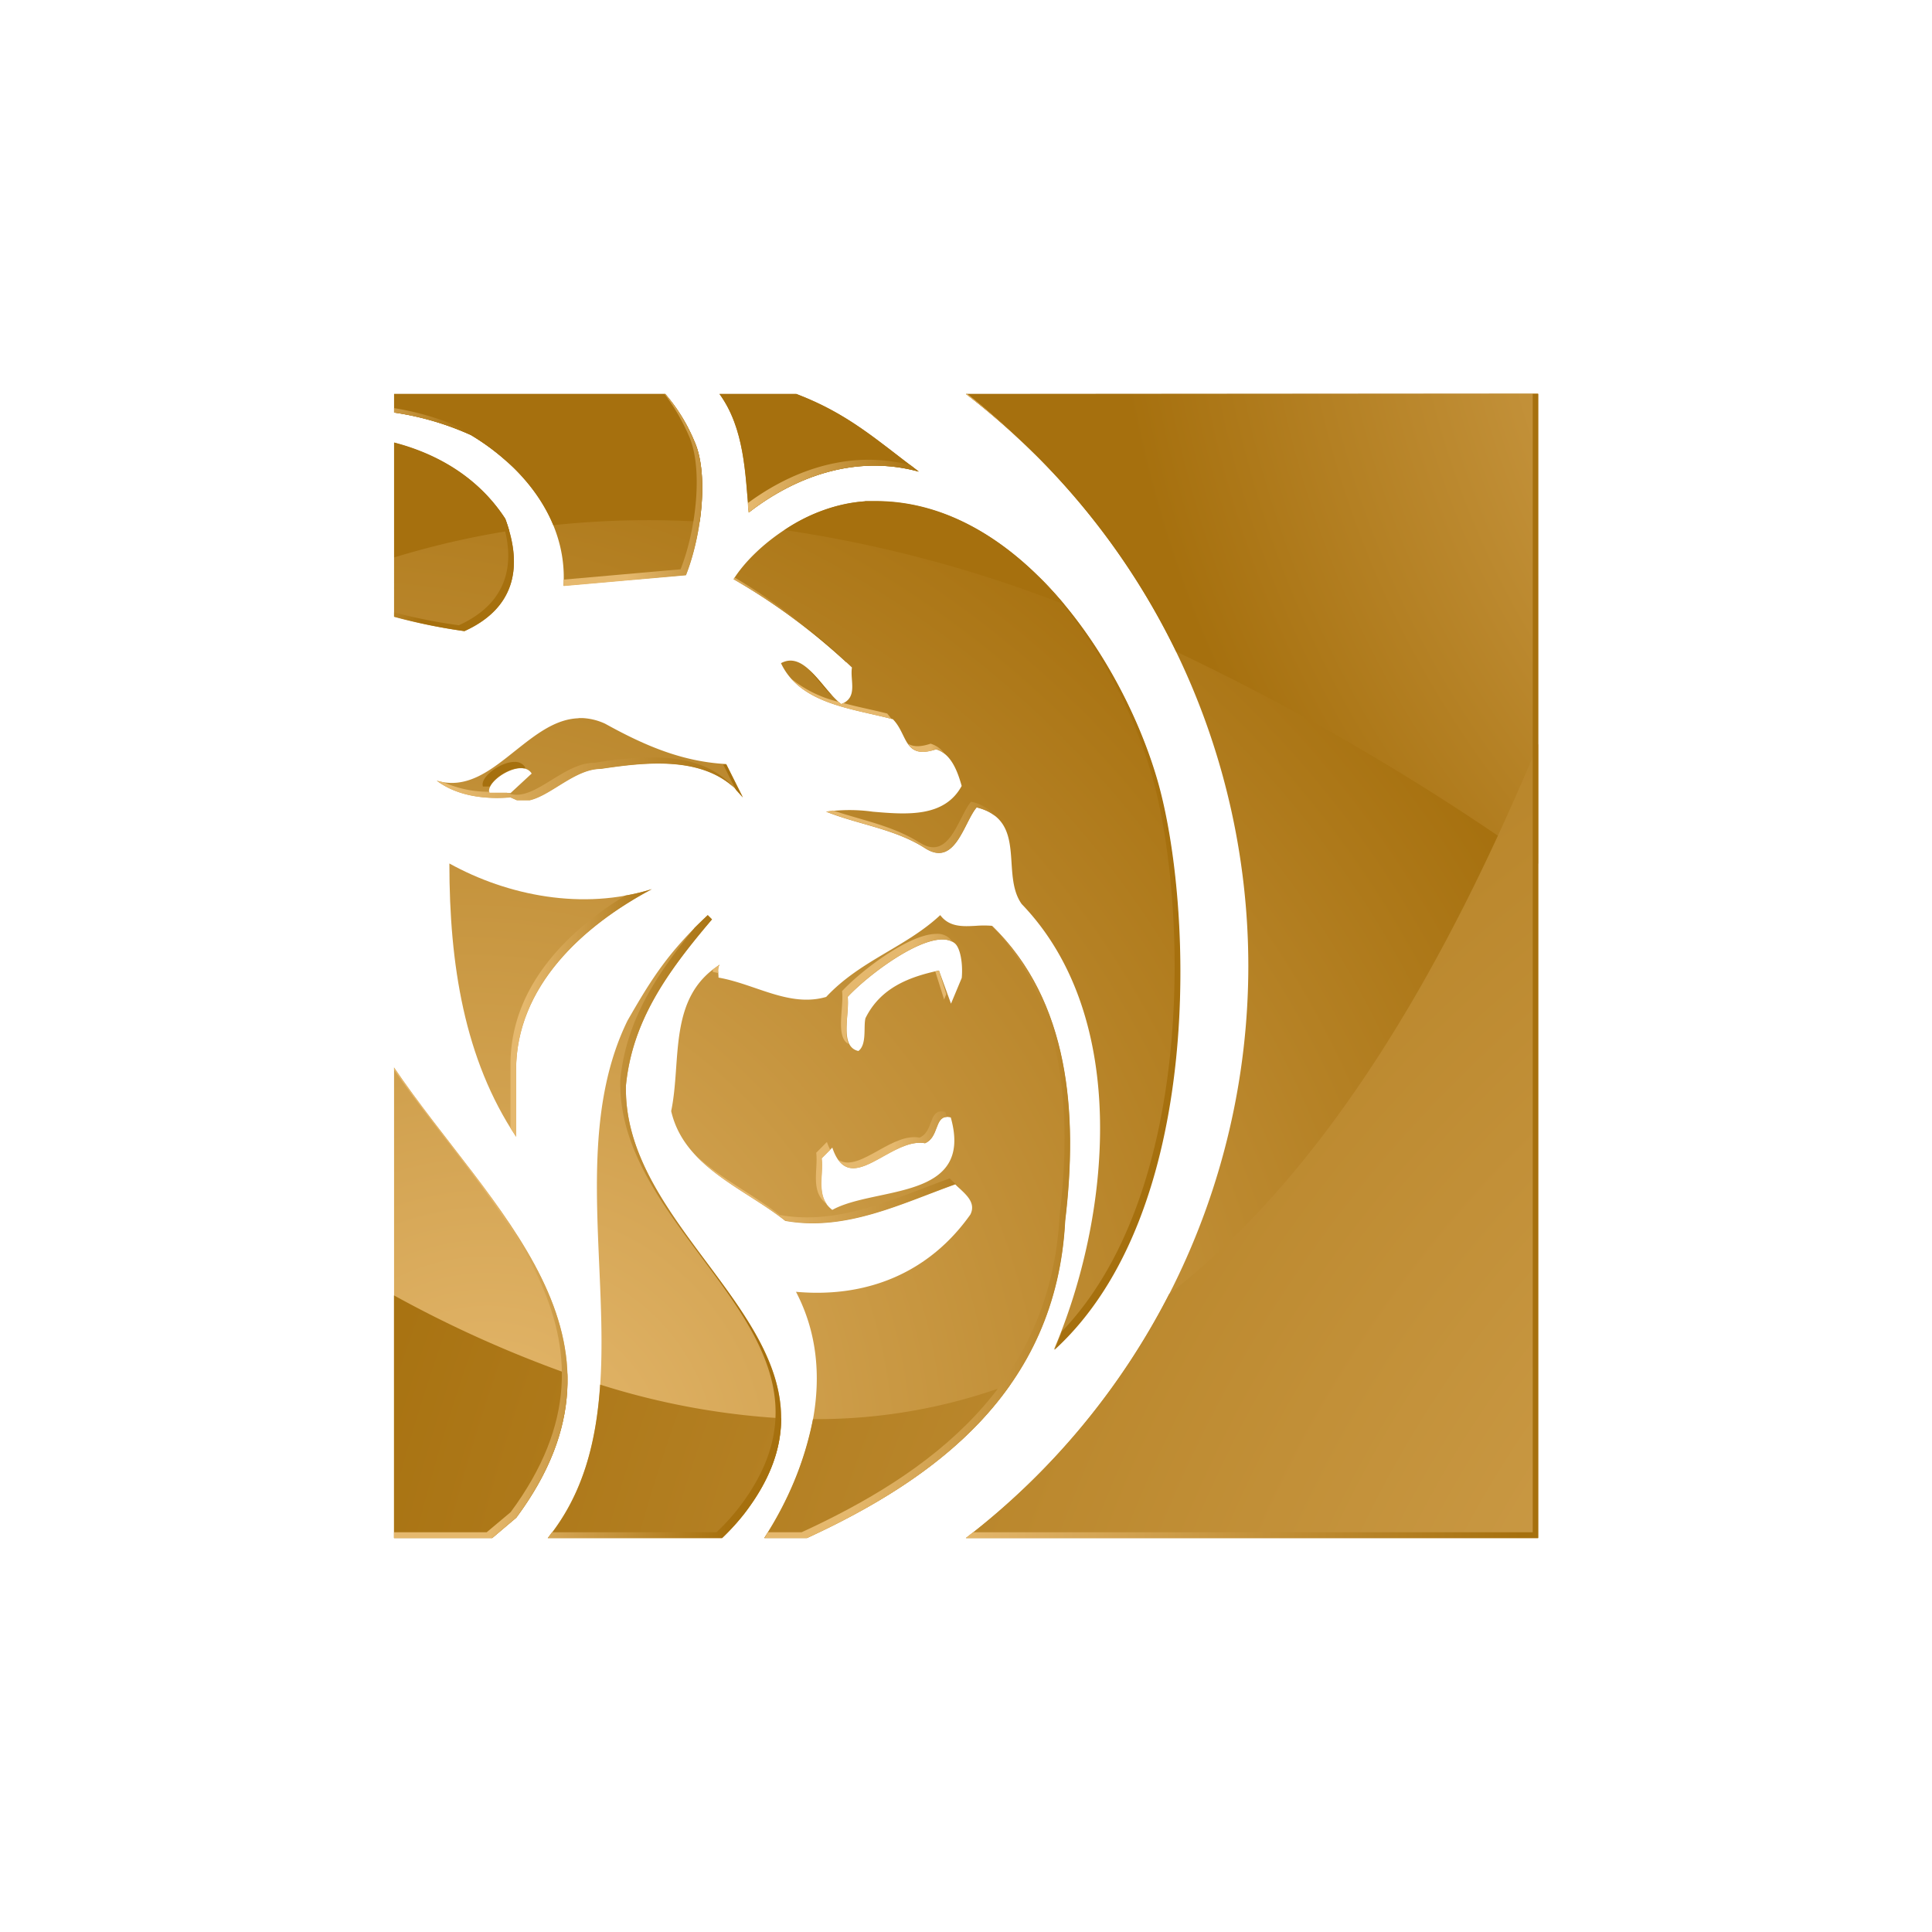 <svg id="Layer_1" data-name="Layer 1" xmlns="http://www.w3.org/2000/svg" xmlns:xlink="http://www.w3.org/1999/xlink" viewBox="0 0 300 300"><defs><style>.cls-1{fill:url(#radial-gradient);}.cls-2{fill:url(#radial-gradient-2);}.cls-3{fill:url(#radial-gradient-3);}.cls-4{fill:url(#radial-gradient-4);}.cls-5{fill:url(#radial-gradient-5);}.cls-6{fill:url(#radial-gradient-6);}.cls-7{fill:url(#radial-gradient-7);}.cls-8{fill:url(#radial-gradient-8);}.cls-9{fill:url(#radial-gradient-9);}.cls-10{fill:url(#radial-gradient-10);}.cls-11{fill:url(#radial-gradient-11);}.cls-12{fill:url(#radial-gradient-12);}.cls-13{fill:url(#linear-gradient);}.cls-14{fill:url(#linear-gradient-2);}.cls-15{fill:url(#linear-gradient-3);}.cls-16{fill:url(#linear-gradient-4);}.cls-17{fill:url(#linear-gradient-5);}.cls-18{fill:url(#linear-gradient-6);}.cls-19{fill:url(#linear-gradient-7);}.cls-20{fill:url(#linear-gradient-8);}.cls-21{fill:url(#linear-gradient-9);}.cls-22{fill:url(#linear-gradient-10);}.cls-23{fill:url(#linear-gradient-11);}.cls-24{fill:url(#linear-gradient-12);}.cls-25{fill:url(#linear-gradient-13);}.cls-26{fill:url(#linear-gradient-14);}.cls-27{fill:url(#linear-gradient-15);}.cls-28{fill:url(#linear-gradient-16);}.cls-29{fill:url(#linear-gradient-17);}.cls-30{fill:url(#linear-gradient-18);}.cls-31{fill:url(#linear-gradient-19);}.cls-32{fill:url(#linear-gradient-20);}.cls-33{fill:url(#linear-gradient-21);}.cls-34{fill:url(#linear-gradient-22);}.cls-35{fill:url(#linear-gradient-23);}.cls-36{fill:url(#linear-gradient-24);}.cls-37{fill:url(#linear-gradient-25);}.cls-38{fill:url(#linear-gradient-26);}</style><radialGradient id="radial-gradient" cx="3535.23" cy="-18.92" r="0.35" gradientTransform="translate(-1879780.36 10290.23) scale(531.75)" gradientUnits="userSpaceOnUse"><stop offset="0" stop-color="#e5b86d"/><stop offset="1" stop-color="#a6700e"/></radialGradient><radialGradient id="radial-gradient-2" cx="3535.19" cy="-18.92" r="0.35" gradientTransform="translate(-1870582.15 10239.18) scale(529.15)" xlink:href="#radial-gradient"/><radialGradient id="radial-gradient-3" cx="3535.19" cy="-18.92" r="0.35" gradientTransform="translate(-1870486.23 10238.66) scale(529.12)" xlink:href="#radial-gradient"/><radialGradient id="radial-gradient-4" cx="3535.19" cy="-18.92" r="0.35" gradientTransform="translate(-1870315.24 10237.74) scale(529.08)" xlink:href="#radial-gradient"/><radialGradient id="radial-gradient-5" cx="3535.19" cy="-18.92" r="0.35" gradientTransform="translate(-1870140.8 10236.37) scale(529.03)" xlink:href="#radial-gradient"/><radialGradient id="radial-gradient-6" cx="3535.2" cy="-18.92" r="0.35" gradientTransform="translate(-1873363.58 10253.66) scale(529.94)" xlink:href="#radial-gradient"/><radialGradient id="radial-gradient-7" cx="3535.19" cy="-18.92" r="0.35" gradientTransform="translate(-1870164.68 10236.5) scale(529.03)" xlink:href="#radial-gradient"/><radialGradient id="radial-gradient-8" cx="3535.14" cy="-18.92" r="0.35" gradientTransform="translate(-1856393.6 10159.2) scale(525.15)" xlink:href="#radial-gradient"/><radialGradient id="radial-gradient-9" cx="3535.18" cy="-18.92" r="0.35" gradientTransform="translate(-1868210.44 10226.02) scale(528.48)" xlink:href="#radial-gradient"/><radialGradient id="radial-gradient-10" cx="3535.19" cy="-18.92" r="0.35" gradientTransform="translate(-1868823.36 10229.74) scale(528.65)" xlink:href="#radial-gradient"/><radialGradient id="radial-gradient-11" cx="3534.25" cy="-18.23" r="0.35" gradientTransform="translate(-1885721.16 9755.68) scale(533.66)" gradientUnits="userSpaceOnUse"><stop offset="0" stop-color="#e5b86d"/><stop offset="0.26" stop-color="#e5b86d"/><stop offset="1" stop-color="#a6700e"/></radialGradient><radialGradient id="radial-gradient-12" cx="3537.68" cy="-19.12" r="0.35" gradientTransform="translate(-3347888.25 18405.79) scale(946.45)" xlink:href="#radial-gradient"/><linearGradient id="linear-gradient" x1="2353.4" y1="40.3" x2="2353.74" y2="40.3" gradientTransform="translate(-7178.22 25.6) scale(3.1)" xlink:href="#radial-gradient"/><linearGradient id="linear-gradient-2" x1="3465.1" y1="-16.27" x2="3465.45" y2="-16.27" gradientTransform="translate(-167397.92 963.51) scale(48.35)" xlink:href="#radial-gradient"/><linearGradient id="linear-gradient-3" x1="938.78" y1="111.91" x2="939.13" y2="111.91" gradientTransform="translate(-1216.54 -8.74) scale(1.41)" xlink:href="#radial-gradient"/><linearGradient id="linear-gradient-4" x1="2966.29" y1="0.24" x2="2966.63" y2="0.24" gradientTransform="translate(-18995.83 180.61) scale(6.45)" xlink:href="#radial-gradient"/><linearGradient id="linear-gradient-5" x1="3467.56" y1="-15.42" x2="3467.91" y2="-15.42" gradientTransform="translate(-173098.67 923.79) scale(49.96)" xlink:href="#radial-gradient"/><linearGradient id="linear-gradient-6" x1="2780.34" y1="17.38" x2="2780.69" y2="17.38" gradientTransform="translate(-13530.12 67.49) scale(4.92)" xlink:href="#radial-gradient"/><linearGradient id="linear-gradient-7" x1="3192.16" y1="6.2" x2="3192.51" y2="6.2" gradientTransform="translate(-33720.68 40.31) scale(10.6)" xlink:href="#radial-gradient"/><linearGradient id="linear-gradient-8" x1="3313.77" y1="-3.88" x2="3314.11" y2="-3.88" gradientTransform="translate(-54135.17 179.79) scale(16.38)" xlink:href="#radial-gradient"/><linearGradient id="linear-gradient-9" x1="3468.87" y1="-13.34" x2="3469.22" y2="-13.34" gradientTransform="translate(-174789.71 768.8) scale(50.42)" xlink:href="#radial-gradient"/><linearGradient id="linear-gradient-10" x1="3482.21" y1="-16.07" x2="3482.56" y2="-16.07" gradientTransform="translate(-219791.85 1164.52) scale(63.16)" xlink:href="#radial-gradient"/><linearGradient id="linear-gradient-11" x1="3510.82" y1="-18" x2="3511.17" y2="-18" gradientTransform="translate(-413877.17 2307.79) scale(117.92)" xlink:href="#radial-gradient"/><linearGradient id="linear-gradient-12" x1="3459.42" y1="-13.15" x2="3459.77" y2="-13.15" gradientTransform="translate(-155052.78 698.28) scale(44.86)" xlink:href="#radial-gradient"/><linearGradient id="linear-gradient-13" x1="3484.67" y1="-16.3" x2="3485.01" y2="-16.3" gradientTransform="translate(-220081.59 1186.89) scale(63.18)" xlink:href="#radial-gradient"/><linearGradient id="linear-gradient-14" x1="3127.26" y1="7.85" x2="3127.61" y2="7.85" gradientTransform="translate(-27668.32 51.45) scale(8.88)" xlink:href="#radial-gradient"/><linearGradient id="linear-gradient-15" x1="3507.18" y1="-17.96" x2="3507.53" y2="-17.96" gradientTransform="translate(-365900.03 2064.76) scale(104.35)" xlink:href="#radial-gradient"/><linearGradient id="linear-gradient-16" x1="3483.35" y1="-13.79" x2="3483.7" y2="-13.79" gradientTransform="translate(-215974.22 931.2) scale(62.03)" xlink:href="#radial-gradient"/><linearGradient id="linear-gradient-17" x1="3495.76" y1="-17.89" x2="3496.1" y2="-17.89" gradientTransform="translate(-271196.43 1590.37) scale(77.6)" xlink:href="#radial-gradient"/><linearGradient id="linear-gradient-18" x1="3514.96" y1="-18.22" x2="3515.3" y2="-18.22" gradientTransform="translate(-480324.9 2681.44) scale(136.69)" xlink:href="#radial-gradient"/><linearGradient id="linear-gradient-19" x1="3527.32" y1="-18.28" x2="3527.67" y2="-18.28" gradientTransform="translate(-902208.46 4826.52) scale(255.82)" xlink:href="#radial-gradient"/><linearGradient id="linear-gradient-20" x1="3475.05" y1="-13.35" x2="3475.39" y2="-13.35" gradientTransform="translate(-186179.98 802.23) scale(53.59)" xlink:href="#radial-gradient"/><linearGradient id="linear-gradient-21" x1="3514.82" y1="-17.22" x2="3515.16" y2="-17.22" gradientTransform="translate(-465504.79 2401.52) scale(132.46)" xlink:href="#radial-gradient"/><linearGradient id="linear-gradient-22" x1="3423.61" y1="-8.21" x2="3423.96" y2="-8.21" gradientTransform="translate(-108445.73 326.39) scale(31.72)" xlink:href="#radial-gradient"/><linearGradient id="linear-gradient-23" x1="3492.92" y1="-16.07" x2="3493.27" y2="-16.07" gradientTransform="translate(-264243.12 1344.93) scale(75.69)" xlink:href="#radial-gradient"/><linearGradient id="linear-gradient-24" x1="3493.66" y1="-14.73" x2="3494.01" y2="-14.73" gradientTransform="translate(-266693.93 1200.71) scale(76.37)" xlink:href="#radial-gradient"/><linearGradient id="linear-gradient-25" x1="3352.91" y1="-6.42" x2="3353.26" y2="-6.42" gradientTransform="translate(-64010.71 242.88) scale(19.11)" xlink:href="#radial-gradient"/><linearGradient id="linear-gradient-26" x1="3474.44" y1="-12.62" x2="3474.79" y2="-12.62" gradientTransform="translate(-184474.26 738.4) scale(53.11)" xlink:href="#radial-gradient"/></defs><title>Artboard 41</title><g id="layer1"><g id="g58852"><g id="g52714"><path id="path48430" class="cls-1" d="M69.78,134.08c0,15.7,2.34,30.4,10.36,42.44h0V166.16c0-13,10.37-22.4,21.07-28.09h0C90.51,141.42,78.81,139.08,69.78,134.08Z"/><path id="path48456" class="cls-2" d="M89.84,111.53c-3.65.12-6.72,2.59-9.77,5h0c-3.77,3-7.51,6.1-12.26,4.69h0c2.94,2.21,7,2.94,11.42,2.58h0l1,.44h2c3.34-.79,7.06-4.87,11-4.87h0c7.38-1.1,17-2.21,22.13,4.43h0l-2.59-5.16c-7-.37-12.9-3-18.8-6.26h0a9.39,9.39,0,0,0-3.57-.88h-.55Zm-7.31,8.61-3.24,3H76c-.73-1.84,5.11-5.52,6.57-3"/><path id="path48482" class="cls-3" d="M61.19,95.78A85.59,85.59,0,0,0,72.12,98h0c7.36-3.34,9.34-9.39,6.34-17.42h0c-4.18-6.44-10.57-10.1-17.27-11.84h0Z"/><path id="path48508" class="cls-4" d="M97.44,158.48c-12.1,24.76,4.91,58.94-12.38,80.34h27.07a35.39,35.39,0,0,0,3.46-3.8h0c20-26.07-19.06-41.45-18.39-66.52h0c1-10,6.41-17.58,13.36-25.74h0l-.66-.66c-6.24,5.87-8.79,10-12.46,16.38"/><path id="path48534" class="cls-5" d="M150,61.18A112,112,0,0,1,193.84,150h0A112,112,0,0,1,150,238.82h88.85V61.18Z"/><path id="path48560" class="cls-6" d="M61.19,165.74v73.08H76.44l3.73-3.16c20.78-28.09-4-47.78-19-69.92Z"/><path id="path48586" class="cls-7" d="M61.19,61.18v2.88a44.62,44.62,0,0,1,11.94,3.5h0c8.35,5,15,13.37,14.37,23.39h0l19-1.67C109,83,110.06,73.39,107.8,68.47h0a27.19,27.19,0,0,0-4.49-7.29H61.19Z"/><path id="path48612" class="cls-8" d="M111.72,61.18c3.88,5.35,4,12.39,4.54,18.41h0c7.34-5.69,16.7-9,26.4-6.36h0c-6.65-5-11-9-19-12.05h-12Z"/><path id="path48638" class="cls-9" d="M128.29,154.8c-5.69,1.67-11-2-16.72-3h0c0-.78-.19-1.55.19-2h0c-8.09,5.1-5.9,14.88-7.54,22.73h0c2,8.71,11.37,12,17.71,17.05h0c9.37,1.68,18-2.67,26.41-5.67h0c1.33,1.34,3.34,2.67,2.34,4.68h0c-6.36,9-16,13-27.08,12h0c6.61,12.62,2.13,27.16-4.92,38.23h6.63c19.81-9.14,38.71-22.82,40.07-49.27h0c2-16.71.66-34.09-11.35-45.79h0a15.79,15.79,0,0,0-2.48,0h0c-2,.11-4.14.23-5.55-1.66h0c-5.35,5-12.38,7-17.71,12.7m3.34,0c3.46-3.73,13.32-11.08,16.64-8.31h0c.85.71,1.27,3.13,1.07,5.36h0l-1.67,4-1.87-5.15c-4.68,1-9.09,2.71-11.41,7.4h0c-.34,1.33.25,4.09-1.1,5.1h0c-3-.68-1.33-5.74-1.66-8.42m16,18.72c3.67,13-11.7,10.68-18.39,14.37h0c-2.67-2-1.33-5.35-1.67-8h0l1.67-1.67c1.68,5,4.77,3.11,8.16,1.22h0c2.05-1.14,4.21-2.27,6.22-1.9h0c2.34-1,1.34-4.68,4-4"/><path id="path48664" class="cls-10" d="M134.32,77.85c-8.77.49-17.15,6.9-20.41,12.09h0a97.7,97.7,0,0,1,18.38,13.71h0c-.33,2,1,4.68-1.67,5.68h0c-3-2.33-5.67-8.35-9.35-6.35h0c3,6.35,11,7,17.37,8.7h0c2.34,2.34,1.67,6.34,6.69,4.67h0c2.34.67,3.34,3.35,4,5.69h0c-2.67,4.9-8.47,4.46-13.8,4h0a26.14,26.14,0,0,0-7.25,0h0c5,2,10.69,2.67,15.37,5.68h0c4.68,3,6-4,8-6.34h0c8,2,3.67,10.35,7,15h0c17.05,17.72,13.71,48.81,5,69.19h0c23.39-21.38,21.53-69,16.05-88.24h0C174.4,102.64,158.07,77.8,136,77.8h0c-.56,0-1.11,0-1.67,0"/><path id="path48692" class="cls-11" d="M150,61.18a112.68,112.68,0,0,1,32.64,40h0a375.65,375.65,0,0,1,56.2,32.93h0v-73Zm-38.27,0c3.89,5.35,4,12.39,4.55,18.4h0c7.34-5.68,16.69-9,26.39-6.35h0c-6.65-5-11-9-19-12.05h-12Zm-50.53,0v2.88a44.51,44.51,0,0,1,11.94,3.49h0c5.56,3.35,10.37,8.16,12.78,14h0A140.34,140.34,0,0,1,108.66,81h0c.67-4.71.53-9.51-.86-12.53h0a27.71,27.71,0,0,0-4.49-7.29H61.18Zm0,25.38a132.57,132.57,0,0,1,17.88-4.14h0c-.18-.61-.37-1.23-.61-1.87h0c-4.18-6.44-10.57-10.1-17.27-11.84h0Zm73.12-8.72a26,26,0,0,0-12.51,4.46h0a199.76,199.76,0,0,1,43.44,11.55h0c-7.67-9.22-17.67-16-29.26-16h0c-.55,0-1.11,0-1.67,0"/><path id="path48718" class="cls-12" d="M181.56,200.91A112.74,112.74,0,0,1,150,238.82h88.85V115.52c-13.23,31.65-31.18,65-57.26,85.39M61.18,238.82H76.44l3.73-3.15c6-8.07,8.16-15.44,7.93-22.38h0a184.43,184.43,0,0,1-26.92-12.14h0Zm65.06-18.46a52,52,0,0,1-7.57,18.46h6.64c12.17-5.61,24-12.95,31.62-23.9h0a85.77,85.77,0,0,1-30.69,5.44M85.05,238.82h27.07a33.5,33.5,0,0,0,3.46-3.8h0c4.1-5.32,5.72-10.18,5.73-14.79h0A115.73,115.73,0,0,1,93.19,215h0c-.59,8.79-2.58,17-8.14,23.85"/><path id="path48744" class="cls-13" d="M110.69,150.55v.37l.84.17a1.91,1.91,0,0,1,.22-1.32h0Z"/><path id="path48770" class="cls-14" d="M142.79,176.65c-2-.38-4.18.76-6.22,1.9h0c-2.41,1.33-4.67,2.67-6.37,1.55h0c1.76,2.49,4.4.9,7.24-.68h0c2.06-1.14,4.21-2.27,6.22-1.9h0c2.1-.89,1.51-4,3.33-4.07h0l-.19-.81-.59-.07c-2,0-1.28,3.17-3.42,4.08"/><path id="path48796" class="cls-15" d="M111.76,149.76l.49-.31Z"/><path id="path48822" class="cls-16" d="M128.41,177.32,126.74,179c.33,2.68-1,6,1.67,8h0c-1.47-2-.52-4.82-.81-7.14h0l1.32-1.32a8.13,8.13,0,0,1-.52-1.23Z"/><path id="path48848" class="cls-17" d="M130.76,153.93c.3,2.45-1.08,7.1,1,8.18h0c-.77-1.55.09-5.33-.16-7.31h0c3.36-3.62,12.69-10.63,16.31-8.54h0a2.73,2.73,0,0,0-2.49-1.25h0c-4.26,0-11.76,5.75-14.69,8.92"/><path id="path48874" class="cls-18" d="M145.23,150.85l1.37,4.35.34-.83-1.14-3.65Z"/><path id="path48900" class="cls-19" d="M125.6,104c1.24,1.33,2.43,3,3.68,4.1h0C128.06,106.75,126.87,105.11,125.6,104Z"/><path id="path48926" class="cls-20" d="M141,115.48c.76,1.12,1.84,1.72,4.38.87h0a4.13,4.13,0,0,1,1.31.7h0a4.08,4.08,0,0,0-2.19-1.57h0c-1.72.57-2.76.46-3.5,0"/><path id="path48952" class="cls-21" d="M113.91,89.94a97.13,97.13,0,0,1,17.5,12.9h0v-.07a99,99,0,0,0-17.33-13.09h0Z"/><path id="path48978" class="cls-22" d="M161.34,89.59a77,77,0,0,1,17.55,30.91h0c5.32,18.63,7.23,64-14,86.25h0c-.38,1-.76,1.93-1.15,2.86h0c23.39-21.38,21.53-69,16.05-88.24h0c-3-10.5-9.46-22.89-18.43-31.78Z"/><path id="path49004" class="cls-23" d="M108.17,179.53c3.84,4,9.49,6.64,13.76,10h0c9.36,1.68,18-2.67,26.41-5.67h0l.78.74c-.5-.56-1.14-1.09-1.65-1.62h0c-8.37,3-17.05,7.36-26.41,5.68h0c-4-3.12-9.1-5.61-12.89-9.14Z"/><path id="path49030" class="cls-24" d="M122.87,105.39c3.65,4.1,10.17,4.85,15.57,6.24h0l-.67-.83c-2.17-.56-4.51-1-6.8-1.63h0l-.35.16-.43-.36a18.51,18.51,0,0,1-7.32-3.58Z"/><path id="path49056" class="cls-25" d="M97.05,139.09c-9.44,5.78-17.78,14.5-17.78,26.19h0v9.85l.87,1.39V166.16c0-13,10.37-22.4,21.07-28.09h0a31.94,31.94,0,0,1-4.16,1"/><path id="path49082" class="cls-26" d="M112.26,118.64l2,4,1.09,1.21h0l-2.58-5.15-.5,0Z"/><path id="path49108" class="cls-27" d="M107.82,144.13c-6,7.33-10.58,14.39-11.5,23.49h0c-.67,25.08,38.45,40.45,18.38,66.53h0a32.3,32.3,0,0,1-3.45,3.78H85.7l-.64.89h27.07a35.39,35.39,0,0,0,3.46-3.8h0c20-26.07-19.07-41.44-18.39-66.52h0c1-10,6.41-17.58,13.36-25.74h0l-.66-.66c-.75.7-1.44,1.37-2.08,2"/><path id="path49134" class="cls-28" d="M103.19,61.18a31.36,31.36,0,0,1,3.74,6.41h0c2.27,4.92,1.23,14.55-1.25,20.81h0L87.52,90l0,1,19-1.67C109,83,110.06,73.39,107.8,68.47h0a27.19,27.19,0,0,0-4.49-7.29h-.12Z"/><path id="path49160" class="cls-29" d="M61.19,165.74v.38c15,21.63,38.49,41.11,18.11,68.68h0l-3.73,3.13H61.19v.89H76.44l3.73-3.16c20.78-28.09-4-47.78-19-69.92Z"/><path id="path49186" class="cls-30" d="M154,143.76c11.24,11.68,12.5,28.61,10.54,44.92h0c-1.37,26.46-20.26,40.14-40.07,49.25h-5.23l-.53.89h6.63c19.81-9.14,38.71-22.82,40.07-49.27h0c2-16.71.66-34.09-11.35-45.78H154Z"/><path id="path49212" class="cls-31" d="M238,61.18V237.93H151.09l-1.12.89h88.85V61.18Z"/><path id="path49238" class="cls-32" d="M77.58,79.69c3,8,1,14.07-6.33,17.4h0a83.17,83.17,0,0,1-10.06-2h0v.64A85.59,85.59,0,0,0,72.12,98h0c7.36-3.34,9.34-9.39,6.33-17.42h0a25.31,25.31,0,0,0-3.94-4.69h0a25.26,25.26,0,0,1,3.07,3.83"/><path id="path49264" class="cls-33" d="M92.27,118.45c-5,0-9.6,6.46-13.55,4.64H76l0-.15a17,17,0,0,1-7.06-1.45h0l-1.07-.24c2.94,2.21,7,2.94,11.42,2.58h0l1,.44h2c3.34-.79,7.06-4.87,11-4.87h0c6.71-1,15.21-2,20.58,2.8h0c-3.21-3.58-7.86-4.59-12.63-4.59h0a60.25,60.25,0,0,0-8.9.84"/><path id="path49290" class="cls-34" d="M150,61.18a113,113,0,0,1,11,9.69h0a115.42,115.42,0,0,0-10.79-9.69H150Z"/><path id="path49316" class="cls-35" d="M142.79,130.85c-4.08-2.62-8.93-3.47-13.44-5h0l-1.06.17c5,2,10.69,2.67,15.37,5.68h0c4.68,3,6-4,8-6.34h0a7.2,7.2,0,0,1,2.89,1.36h0a6.57,6.57,0,0,0-3.76-2.23h0c-2,2.32-3.34,9.35-8,6.33"/><path id="path49342" class="cls-36" d="M116.13,78.15c0,.49.08,1,.13,1.44h0c7.34-5.69,16.7-9,26.4-6.36h0l-1.27-1a25.76,25.76,0,0,0-6.49-.84h0c-6.86,0-13.33,2.71-18.77,6.72"/><path id="path49368" class="cls-37" d="M75,122.13h1.07c.71-1.49,3.56-3.23,5.34-2.81h0l.17-.13v0a1.84,1.84,0,0,0-1.7-.88h0c-2.23,0-5.43,2.44-4.88,3.84"/><path id="path49394" class="cls-38" d="M61.19,64.06a44.62,44.62,0,0,1,11.94,3.5h0a35.1,35.1,0,0,1,6.51,5h0a35.32,35.32,0,0,0-7.39-5.86h0a43.67,43.67,0,0,0-11.06-3.33h0Z"/></g></g></g></svg>